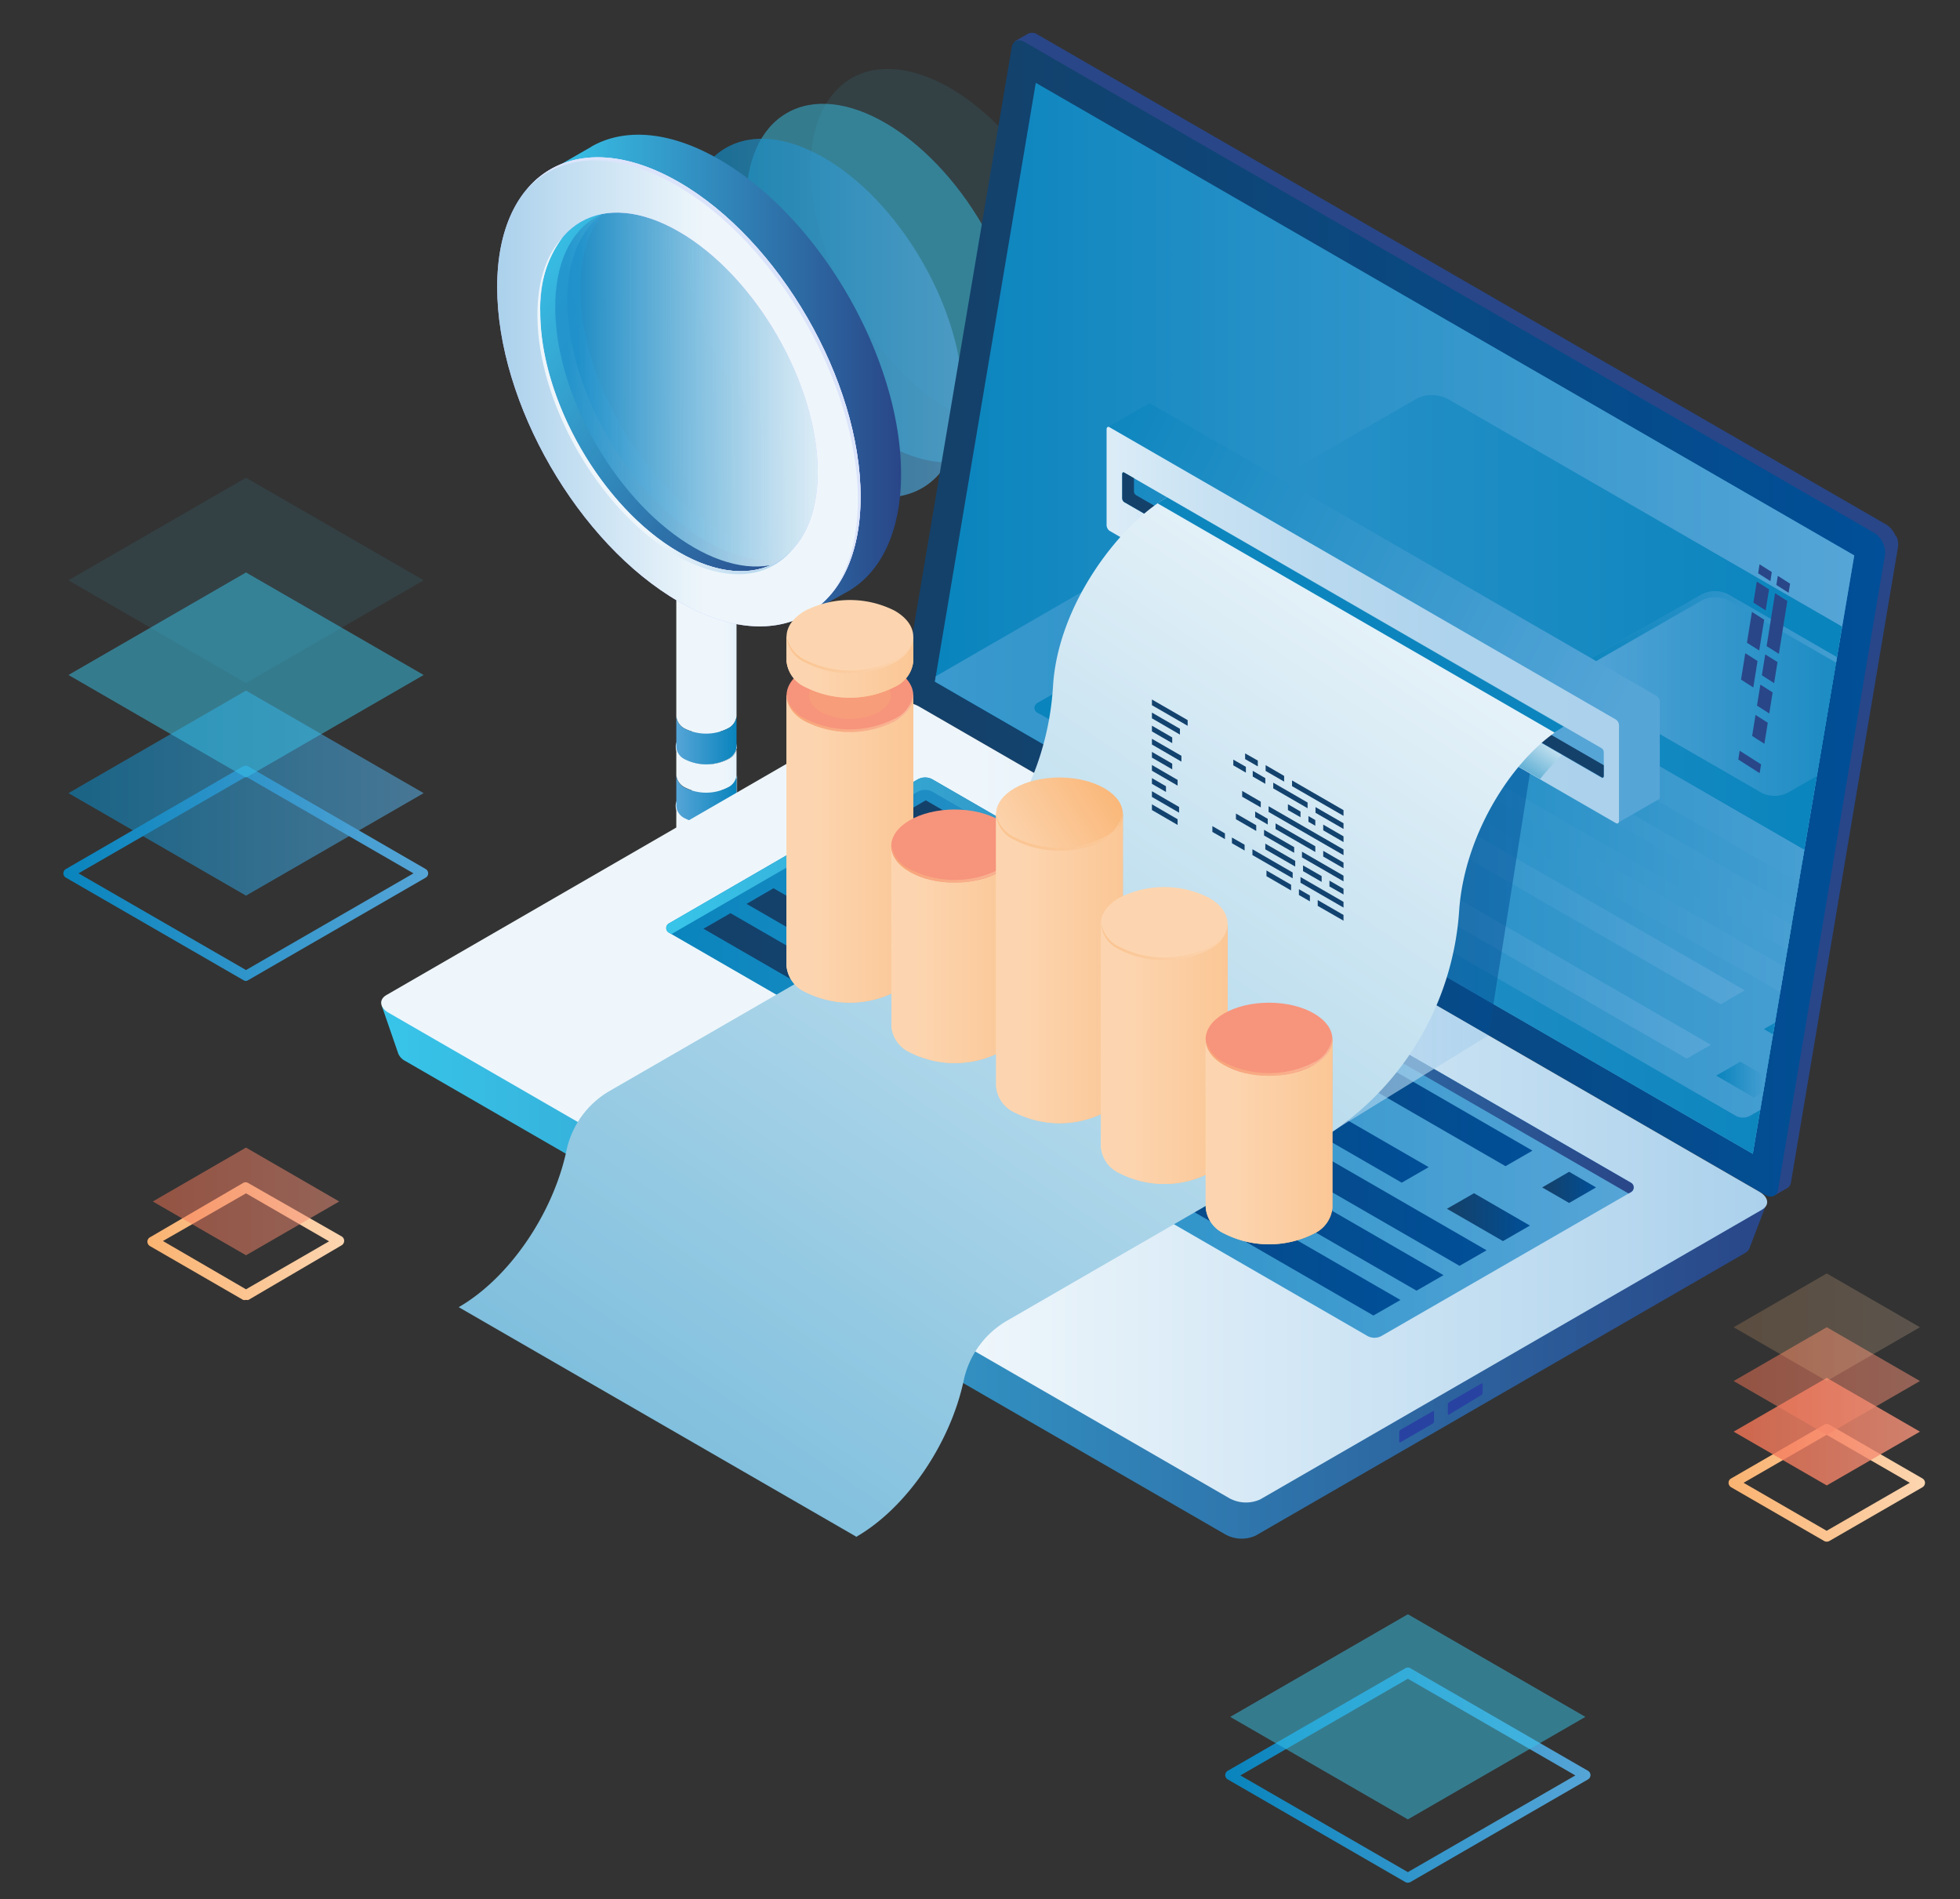 <svg xmlns="http://www.w3.org/2000/svg" xmlns:xlink="http://www.w3.org/1999/xlink" viewBox="0 0 185.48 179.7"><rect x="0" y="0" width="185.48" height="179.7" fill="#333333" stroke="none"/><defs><style>.cls-1{fill:url(#linear-gradient);}.cls-2{isolation:isolate;}.cls-3{fill:url(#linear-gradient-2);}.cls-4{fill:url(#linear-gradient-3);}.cls-5{fill:url(#linear-gradient-4);}.cls-6{fill:url(#linear-gradient-5);}.cls-7{opacity:0.6;fill:url(#linear-gradient-6);}.cls-8,.cls-9{fill:#38c5ea;}.cls-11,.cls-113,.cls-117,.cls-121,.cls-125,.cls-129,.cls-13,.cls-133,.cls-64,.cls-8{opacity:0.5;}.cls-9{opacity:0.1;}.cls-10{opacity:0.8;fill:url(#linear-gradient-7);}.cls-11{fill:url(#linear-gradient-8);}.cls-12{opacity:0.2;fill:url(#linear-gradient-9);}.cls-13{fill:url(#linear-gradient-10);}.cls-14{opacity:0.7;fill:url(#linear-gradient-11);}.cls-15{fill:url(#linear-gradient-12);}.cls-16{fill:url(#linear-gradient-13);}.cls-17{fill:url(#linear-gradient-14);}.cls-18{fill:url(#linear-gradient-15);}.cls-19{fill:url(#linear-gradient-16);}.cls-20{fill:url(#linear-gradient-17);}.cls-21{fill:url(#linear-gradient-18);}.cls-22{fill:url(#linear-gradient-19);}.cls-23{fill:url(#linear-gradient-20);}.cls-24{fill:url(#linear-gradient-21);}.cls-25{fill:url(#linear-gradient-22);}.cls-26{fill:url(#linear-gradient-23);}.cls-27{fill:url(#linear-gradient-24);}.cls-28{fill:url(#linear-gradient-25);}.cls-29{fill:#bcbeff;}.cls-30{fill:url(#linear-gradient-26);}.cls-31{fill:#dce4fb;}.cls-32{fill:url(#linear-gradient-27);}.cls-33{fill:#294688;}.cls-34{fill:url(#linear-gradient-28);}.cls-35{fill:url(#linear-gradient-29);}.cls-36{fill:url(#linear-gradient-30);}.cls-37{fill:url(#linear-gradient-31);}.cls-38{fill:#2842a2;}.cls-39{fill:url(#linear-gradient-32);}.cls-40{fill:url(#linear-gradient-33);}.cls-41{fill:url(#linear-gradient-34);}.cls-42{fill:url(#linear-gradient-35);}.cls-43{fill:url(#linear-gradient-36);}.cls-44{fill:url(#linear-gradient-37);}.cls-45{fill:url(#linear-gradient-38);}.cls-46{fill:url(#linear-gradient-39);}.cls-47{fill:url(#linear-gradient-40);}.cls-48{fill:url(#_ÂÁ_Ï_ÌÌ_È_ËÂÌÚ_3);}.cls-49{fill:#9198db;}.cls-50{clip-path:url(#clip-path);}.cls-51{fill:url(#linear-gradient-42);}.cls-52{fill:url(#linear-gradient-43);}.cls-53{fill:url(#linear-gradient-44);}.cls-54{fill:url(#linear-gradient-45);}.cls-55{fill:url(#linear-gradient-46);}.cls-56{fill:url(#linear-gradient-47);}.cls-57{fill:url(#linear-gradient-48);}.cls-58{fill:url(#linear-gradient-49);}.cls-59{fill:url(#linear-gradient-50);}.cls-60{fill:url(#linear-gradient-51);}.cls-61{fill:url(#linear-gradient-52);}.cls-62{fill:url(#linear-gradient-53);}.cls-63{mix-blend-mode:multiply;fill:url(#linear-gradient-54);}.cls-64{fill:url(#linear-gradient-55);}.cls-65{fill:url(#linear-gradient-56);}.cls-66{fill:url(#linear-gradient-57);}.cls-67{fill:url(#linear-gradient-58);}.cls-68{fill:url(#linear-gradient-59);}.cls-69{fill:url(#linear-gradient-60);}.cls-70{fill:url(#linear-gradient-61);}.cls-71{fill:url(#linear-gradient-62);}.cls-72{fill:url(#linear-gradient-63);}.cls-73{fill:url(#linear-gradient-64);}.cls-74{fill:url(#linear-gradient-65);}.cls-75{fill:url(#linear-gradient-66);}.cls-76{fill:url(#linear-gradient-67);}.cls-77{fill:url(#linear-gradient-68);}.cls-78{fill:url(#linear-gradient-69);}.cls-79{fill:url(#linear-gradient-70);}.cls-80{fill:url(#linear-gradient-71);}.cls-81{fill:url(#linear-gradient-72);}.cls-82{fill:url(#linear-gradient-73);}.cls-83{fill:url(#linear-gradient-74);}.cls-84{fill:url(#linear-gradient-75);}.cls-85{fill:url(#linear-gradient-76);}.cls-86{fill:url(#linear-gradient-77);}.cls-87{fill:url(#linear-gradient-78);}.cls-88{fill:url(#linear-gradient-79);}.cls-89{fill:url(#linear-gradient-80);}.cls-90{fill:url(#linear-gradient-81);}.cls-91{fill:url(#linear-gradient-82);}.cls-92{fill:url(#linear-gradient-83);}.cls-93{fill:url(#linear-gradient-84);}.cls-94{fill:url(#linear-gradient-85);}.cls-95{fill:url(#linear-gradient-86);}.cls-96{fill:url(#linear-gradient-87);}.cls-97{fill:url(#linear-gradient-88);}.cls-98{fill:url(#linear-gradient-89);}.cls-99{fill:url(#linear-gradient-90);}.cls-100{fill:url(#linear-gradient-91);}.cls-101{fill:url(#linear-gradient-92);}.cls-102{fill:url(#linear-gradient-93);}.cls-103{fill:url(#linear-gradient-94);}.cls-104{fill:url(#linear-gradient-95);}.cls-105{fill:url(#linear-gradient-96);}.cls-106{fill:url(#linear-gradient-97);}.cls-107{fill:url(#linear-gradient-98);}.cls-108{fill:url(#linear-gradient-99);}.cls-109{fill:url(#linear-gradient-100);}.cls-110{fill:url(#linear-gradient-101);}.cls-111{fill:url(#linear-gradient-102);}.cls-112{opacity:0.3;fill:url(#linear-gradient-103);}.cls-113{fill:url(#linear-gradient-104);}.cls-114{fill:url(#linear-gradient-105);}.cls-115{fill:url(#linear-gradient-106);}.cls-116{fill:url(#linear-gradient-107);}.cls-117{fill:url(#linear-gradient-108);}.cls-118{fill:url(#linear-gradient-109);}.cls-119{fill:url(#linear-gradient-110);}.cls-120{fill:url(#linear-gradient-111);}.cls-121{fill:url(#linear-gradient-112);}.cls-122{fill:url(#linear-gradient-113);}.cls-123{fill:url(#linear-gradient-114);}.cls-124{fill:url(#linear-gradient-115);}.cls-125{fill:url(#linear-gradient-116);}.cls-126{fill:url(#linear-gradient-117);}.cls-127{fill:url(#linear-gradient-118);}.cls-128{fill:url(#linear-gradient-119);}.cls-129{fill:url(#linear-gradient-120);}.cls-130{fill:url(#linear-gradient-121);}.cls-131{fill:url(#linear-gradient-122);}.cls-132{fill:url(#linear-gradient-123);}.cls-133{fill:url(#linear-gradient-124);}</style><linearGradient id="linear-gradient" x1="88.47" y1="58.51" x2="175.47" y2="58.51" gradientUnits="userSpaceOnUse"><stop offset="0" stop-color="#0984bd"/><stop offset="1" stop-color="#56a5d7"/></linearGradient><linearGradient id="linear-gradient-2" x1="6" y1="82.64" x2="40.56" y2="82.64" xlink:href="#linear-gradient"/><linearGradient id="linear-gradient-3" x1="115.95" y1="167.97" x2="150.51" y2="167.97" xlink:href="#linear-gradient"/><linearGradient id="linear-gradient-4" x1="13.99" y1="117.44" x2="32.57" y2="117.44" gradientUnits="userSpaceOnUse"><stop offset="0" stop-color="#fab371"/><stop offset="1" stop-color="#fcd5b0"/></linearGradient><linearGradient id="linear-gradient-5" x1="163.58" y1="140.31" x2="182.17" y2="140.31" xlink:href="#linear-gradient-4"/><linearGradient id="linear-gradient-6" x1="6.48" y1="75.05" x2="40.09" y2="75.05" xlink:href="#linear-gradient"/><linearGradient id="linear-gradient-7" x1="164.06" y1="135.47" x2="181.69" y2="135.47" gradientUnits="userSpaceOnUse"><stop offset="0" stop-color="#f57454"/><stop offset="1" stop-color="#f7947c"/></linearGradient><linearGradient id="linear-gradient-8" x1="164.06" y1="130.68" x2="181.69" y2="130.68" xlink:href="#linear-gradient-7"/><linearGradient id="linear-gradient-9" x1="164.06" y1="125.59" x2="181.69" y2="125.59" xlink:href="#linear-gradient-4"/><linearGradient id="linear-gradient-10" x1="14.46" y1="113.68" x2="32.1" y2="113.68" xlink:href="#linear-gradient-7"/><linearGradient id="linear-gradient-11" x1="64.83" y1="30.09" x2="91.11" y2="30.09" gradientTransform="translate(25.49 -34.95) rotate(30)" xlink:href="#linear-gradient"/><linearGradient id="linear-gradient-12" x1="-7623.54" y1="2310.62" x2="-7618.85" y2="2310.62" gradientTransform="matrix(-0.87, 0.5, 1, 0.58, -8843.75, 2547.11)" gradientUnits="userSpaceOnUse"><stop offset="0" stop-color="#abd1ec"/><stop offset="0.57" stop-color="#eef6fb"/></linearGradient><linearGradient id="linear-gradient-13" x1="63.95" y1="71.46" x2="69.7" y2="71.46" gradientTransform="matrix(1, 0, 0, 1, 0, 0)" xlink:href="#linear-gradient-12"/><linearGradient id="linear-gradient-14" x1="-7617.96" y1="2315.46" x2="-7613.26" y2="2315.46" xlink:href="#linear-gradient-12"/><linearGradient id="linear-gradient-15" x1="-7612.28" y1="2320.38" x2="-7607.58" y2="2320.38" xlink:href="#linear-gradient-12"/><linearGradient id="linear-gradient-16" x1="-320.7" y1="75.04" x2="-304.98" y2="75.04" gradientTransform="matrix(-1, 0, 0, 1, -243.29, 0)" xlink:href="#linear-gradient-12"/><linearGradient id="linear-gradient-17" x1="63.95" y1="77.04" x2="69.7" y2="77.04" gradientTransform="matrix(1, 0, 0, 1, 0, 0)" xlink:href="#linear-gradient-12"/><linearGradient id="linear-gradient-18" x1="63.95" y1="82.73" x2="69.7" y2="82.73" gradientTransform="matrix(1, 0, 0, 1, 0, 0)" xlink:href="#linear-gradient-12"/><linearGradient id="linear-gradient-19" x1="-312.99" y1="70.04" x2="-307.24" y2="70.04" gradientTransform="matrix(-1, 0, 0, 1, -243.29, 0)" xlink:href="#linear-gradient"/><linearGradient id="linear-gradient-20" x1="-312.99" y1="75.63" x2="-307.24" y2="75.63" gradientTransform="matrix(-1, 0, 0, 1, -243.29, 0)" xlink:href="#linear-gradient"/><linearGradient id="linear-gradient-21" x1="-312.99" y1="81.31" x2="-307.24" y2="81.31" gradientTransform="matrix(-1, 0, 0, 1, -243.29, 0)" xlink:href="#linear-gradient"/><linearGradient id="linear-gradient-22" x1="51.96" y1="35.44" x2="85.22" y2="35.44" gradientUnits="userSpaceOnUse"><stop offset="0" stop-color="#38c5ea"/><stop offset="1" stop-color="#294688"/></linearGradient><linearGradient id="linear-gradient-23" x1="-290.02" y1="26.39" x2="-323.46" y2="50.87" gradientTransform="matrix(-1, 0, 0, 1, -243.29, 0)" xlink:href="#linear-gradient-22"/><linearGradient id="linear-gradient-24" x1="-322.11" y1="36.64" x2="-295.83" y2="36.64" gradientTransform="matrix(-0.87, -0.5, -0.5, 0.87, -183.57, -149.58)" gradientUnits="userSpaceOnUse"><stop offset="0" stop-color="#eef5fa"/><stop offset="0.11" stop-color="#e1eff7" stop-opacity="0.99"/><stop offset="0.3" stop-color="#beddef" stop-opacity="0.95"/><stop offset="0.57" stop-color="#85c2e2" stop-opacity="0.9"/><stop offset="0.9" stop-color="#379cd0" stop-opacity="0.82"/><stop offset="1" stop-color="#1f90ca" stop-opacity="0.8"/></linearGradient><linearGradient id="linear-gradient-25" x1="-323.25" y1="36.02" x2="-296.97" y2="36.02" gradientTransform="matrix(-0.87, -0.5, -0.5, 0.87, -183.72, -150.24)" xlink:href="#linear-gradient-24"/><linearGradient id="linear-gradient-26" x1="47.05" y1="37.08" x2="81.44" y2="37.08" gradientTransform="matrix(1, 0, 0, 1, 0, 0)" xlink:href="#linear-gradient-12"/><linearGradient id="linear-gradient-27" x1="50.84" y1="38.4" x2="74.99" y2="38.4" gradientUnits="userSpaceOnUse"><stop offset="0.43" stop-color="#eef6fb"/><stop offset="1" stop-color="#abd1ec"/></linearGradient><linearGradient id="linear-gradient-28" x1="85.56" y1="58.53" x2="178.38" y2="58.53" gradientUnits="userSpaceOnUse"><stop offset="0.05" stop-color="#14416a"/><stop offset="1" stop-color="#004f98"/></linearGradient><linearGradient id="linear-gradient-29" x1="88.47" y1="58.51" x2="175.47" y2="58.51" gradientUnits="userSpaceOnUse"><stop offset="0" stop-color="#0984bd" stop-opacity="0"/><stop offset="1" stop-color="#3699d0"/></linearGradient><linearGradient id="linear-gradient-30" x1="36.11" y1="108.69" x2="167.2" y2="108.69" xlink:href="#linear-gradient-22"/><linearGradient id="linear-gradient-31" x1="36.07" y1="104.31" x2="167.23" y2="104.31" xlink:href="#linear-gradient-27"/><linearGradient id="linear-gradient-32" x1="63.05" y1="100.08" x2="154.6" y2="100.08" xlink:href="#linear-gradient"/><linearGradient id="linear-gradient-33" x1="63.05" y1="93.25" x2="154.6" y2="93.25" xlink:href="#linear-gradient-22"/><linearGradient id="linear-gradient-34" x1="85.06" y1="93.04" x2="145.02" y2="93.04" xlink:href="#linear-gradient-28"/><linearGradient id="linear-gradient-35" x1="78.8" y1="95.63" x2="135.2" y2="95.63" xlink:href="#linear-gradient-28"/><linearGradient id="linear-gradient-36" x1="74.72" y1="100.74" x2="140.68" y2="100.74" xlink:href="#linear-gradient-28"/><linearGradient id="linear-gradient-37" x1="70.65" y1="103.09" x2="136.6" y2="103.09" xlink:href="#linear-gradient-28"/><linearGradient id="linear-gradient-38" x1="66.57" y1="105.45" x2="132.53" y2="105.45" xlink:href="#linear-gradient-28"/><linearGradient id="linear-gradient-39" x1="145.94" y1="112.36" x2="151.04" y2="112.36" xlink:href="#linear-gradient-28"/><linearGradient id="linear-gradient-40" x1="136.93" y1="115.18" x2="144.78" y2="115.18" xlink:href="#linear-gradient-28"/><linearGradient id="_ÂÁ_Ï_ÌÌ_È_ËÂÌÚ_3" x1="-2182.96" y1="111.76" x2="-2149.39" y2="111.76" gradientTransform="matrix(-1, 0, 0, 1, -2082.02, 0)" gradientUnits="userSpaceOnUse"><stop offset="0" stop-color="#c0bff6"/><stop offset="0.29" stop-color="#c5c4f7"/><stop offset="0.64" stop-color="#d3d2f9"/><stop offset="1" stop-color="#e9e9fd"/></linearGradient><clipPath id="clip-path"><polygon id="SVGID" class="cls-1" points="98.02 7.84 175.47 52.56 165.87 109.18 88.47 64.5 98.02 7.84"/></clipPath><linearGradient id="linear-gradient-42" x1="-2255.29" y1="75.24" x2="-2124.13" y2="75.24" gradientTransform="matrix(-1, 0, 0, 1, -2082.02, 0)" xlink:href="#linear-gradient"/><linearGradient id="linear-gradient-43" x1="-2263.92" y1="65.61" x2="-2230.35" y2="65.61" gradientTransform="matrix(-1, 0, 0, 1, -2082.02, 0)" xlink:href="#linear-gradient"/><linearGradient id="linear-gradient-44" x1="148.33" y1="61.73" x2="181.89" y2="61.73" xlink:href="#linear-gradient"/><linearGradient id="linear-gradient-45" x1="97.91" y1="79.24" x2="189.47" y2="79.24" xlink:href="#linear-gradient"/><linearGradient id="linear-gradient-46" x1="97.91" y1="72.42" x2="189.47" y2="72.42" xlink:href="#linear-gradient"/><linearGradient id="linear-gradient-47" x1="102.04" y1="82.89" x2="161.9" y2="82.89" xlink:href="#linear-gradient"/><linearGradient id="linear-gradient-48" x1="108.11" y1="78.57" x2="165.11" y2="78.57" xlink:href="#linear-gradient"/><linearGradient id="linear-gradient-49" x1="166.92" y1="98.2" x2="174.31" y2="98.2" xlink:href="#linear-gradient"/><linearGradient id="linear-gradient-50" x1="162.41" y1="102.15" x2="168.24" y2="102.15" xlink:href="#linear-gradient"/><linearGradient id="linear-gradient-51" x1="111.91" y1="79.03" x2="178.11" y2="79.03" xlink:href="#linear-gradient"/><linearGradient id="linear-gradient-52" x1="115.71" y1="76.83" x2="181.91" y2="76.83" xlink:href="#linear-gradient"/><linearGradient id="linear-gradient-53" x1="119.51" y1="74.64" x2="185.71" y2="74.64" xlink:href="#linear-gradient"/><linearGradient id="linear-gradient-54" x1="84.16" y1="92.13" x2="140.86" y2="92.13" gradientUnits="userSpaceOnUse"><stop offset="0" stop-color="#eef6fb" stop-opacity="0"/><stop offset="0.23" stop-color="#daebf6" stop-opacity="0.21"/><stop offset="0.48" stop-color="#c6e0f2" stop-opacity="0.42"/><stop offset="0.7" stop-color="#b7d8ef" stop-opacity="0.57"/><stop offset="0.88" stop-color="#aed3ed" stop-opacity="0.67"/><stop offset="1" stop-color="#abd1ec" stop-opacity="0.7"/></linearGradient><linearGradient id="linear-gradient-55" x1="108.63" y1="75.21" x2="144.78" y2="75.21" xlink:href="#linear-gradient-28"/><linearGradient id="linear-gradient-56" x1="99.1" y1="41.81" x2="152.8" y2="69.18" xlink:href="#linear-gradient"/><linearGradient id="linear-gradient-57" x1="152.06" y1="59.16" x2="97.52" y2="59.16" gradientUnits="userSpaceOnUse"><stop offset="0" stop-color="#abd1ec"/><stop offset="0.27" stop-color="#aed3ed"/><stop offset="0.5" stop-color="#b9d9ef"/><stop offset="0.72" stop-color="#cbe3f3"/><stop offset="0.93" stop-color="#e4f1f9"/><stop offset="1" stop-color="#eef6fb"/></linearGradient><linearGradient id="linear-gradient-58" x1="130.72" y1="57.95" x2="126.34" y2="64.4" gradientUnits="userSpaceOnUse"><stop offset="0" stop-color="#eef6fb"/><stop offset="1" stop-color="#0984bd"/></linearGradient><linearGradient id="linear-gradient-59" x1="94.75" y1="49.68" x2="149.8" y2="64.92" xlink:href="#linear-gradient"/><linearGradient id="linear-gradient-60" x1="135" y1="50.3" x2="4.37" y2="242.52" xlink:href="#linear-gradient-28"/><linearGradient id="linear-gradient-61" x1="131.47" y1="47.9" x2="0.83" y2="240.12" xlink:href="#linear-gradient-58"/><linearGradient id="linear-gradient-62" x1="139.68" y1="53.48" x2="9.05" y2="245.71" xlink:href="#linear-gradient-28"/><linearGradient id="linear-gradient-63" x1="135.82" y1="50.86" x2="5.18" y2="243.08" xlink:href="#linear-gradient-28"/><linearGradient id="linear-gradient-64" x1="133.71" y1="49.42" x2="3.07" y2="241.64" xlink:href="#linear-gradient-28"/><linearGradient id="linear-gradient-65" x1="141.31" y1="54.59" x2="10.68" y2="246.81" xlink:href="#linear-gradient-28"/><linearGradient id="linear-gradient-66" x1="137.79" y1="52.2" x2="7.16" y2="244.42" xlink:href="#linear-gradient-28"/><linearGradient id="linear-gradient-67" x1="134.97" y1="50.28" x2="4.33" y2="242.5" xlink:href="#linear-gradient-28"/><linearGradient id="linear-gradient-68" x1="133.21" y1="49.09" x2="2.58" y2="241.31" xlink:href="#linear-gradient-28"/><linearGradient id="linear-gradient-69" x1="142.24" y1="55.22" x2="11.61" y2="247.44" xlink:href="#linear-gradient-28"/><linearGradient id="linear-gradient-70" x1="140.3" y1="53.91" x2="9.67" y2="246.13" xlink:href="#linear-gradient-28"/><linearGradient id="linear-gradient-71" x1="138.72" y1="52.83" x2="8.08" y2="245.05" xlink:href="#linear-gradient-28"/><linearGradient id="linear-gradient-72" x1="140.36" y1="53.94" x2="9.72" y2="246.16" xlink:href="#linear-gradient-28"/><linearGradient id="linear-gradient-73" x1="135.44" y1="50.6" x2="4.8" y2="242.82" xlink:href="#linear-gradient-28"/><linearGradient id="linear-gradient-74" x1="143.39" y1="56.01" x2="12.76" y2="248.23" xlink:href="#linear-gradient-28"/><linearGradient id="linear-gradient-75" x1="139.98" y1="53.69" x2="9.34" y2="245.91" xlink:href="#linear-gradient-28"/><linearGradient id="linear-gradient-76" x1="136.91" y1="51.6" x2="6.27" y2="243.82" xlink:href="#linear-gradient-28"/><linearGradient id="linear-gradient-77" x1="143.01" y1="55.75" x2="12.38" y2="247.97" xlink:href="#linear-gradient-28"/><linearGradient id="linear-gradient-78" x1="139.08" y1="53.07" x2="8.44" y2="245.3" xlink:href="#linear-gradient-28"/><linearGradient id="linear-gradient-79" x1="136.1" y1="51.05" x2="5.47" y2="243.27" xlink:href="#linear-gradient-28"/><linearGradient id="linear-gradient-80" x1="144.83" y1="56.98" x2="14.19" y2="249.2" xlink:href="#linear-gradient-28"/><linearGradient id="linear-gradient-81" x1="142.65" y1="55.5" x2="12.02" y2="247.72" xlink:href="#linear-gradient-28"/><linearGradient id="linear-gradient-82" x1="139.76" y1="53.54" x2="9.13" y2="245.76" xlink:href="#linear-gradient-28"/><linearGradient id="linear-gradient-83" x1="144.1" y1="56.49" x2="13.47" y2="248.71" xlink:href="#linear-gradient-28"/><linearGradient id="linear-gradient-84" x1="139.64" y1="53.46" x2="9.01" y2="245.68" xlink:href="#linear-gradient-28"/><linearGradient id="linear-gradient-85" x1="136.55" y1="51.36" x2="5.92" y2="243.58" xlink:href="#linear-gradient-28"/><linearGradient id="linear-gradient-86" x1="134.78" y1="50.15" x2="4.15" y2="242.38" xlink:href="#linear-gradient-28"/><linearGradient id="linear-gradient-87" x1="145.45" y1="57.41" x2="14.82" y2="249.63" xlink:href="#linear-gradient-28"/><linearGradient id="linear-gradient-88" x1="126.34" y1="44.42" x2="-4.29" y2="236.64" xlink:href="#linear-gradient-28"/><linearGradient id="linear-gradient-89" x1="126.57" y1="44.58" x2="-4.06" y2="236.8" xlink:href="#linear-gradient-28"/><linearGradient id="linear-gradient-90" x1="126.8" y1="44.73" x2="-3.83" y2="236.95" xlink:href="#linear-gradient-28"/><linearGradient id="linear-gradient-91" x1="127.79" y1="45.4" x2="-2.84" y2="237.63" xlink:href="#linear-gradient-28"/><linearGradient id="linear-gradient-92" x1="127.95" y1="45.51" x2="-2.68" y2="237.73" xlink:href="#linear-gradient-28"/><linearGradient id="linear-gradient-93" x1="128.78" y1="46.07" x2="-1.86" y2="238.29" xlink:href="#linear-gradient-28"/><linearGradient id="linear-gradient-94" x1="128.82" y1="46.11" x2="-1.81" y2="238.33" xlink:href="#linear-gradient-28"/><linearGradient id="linear-gradient-95" x1="129.99" y1="46.9" x2="-0.64" y2="239.12" xlink:href="#linear-gradient-28"/><linearGradient id="linear-gradient-96" x1="130.51" y1="47.25" x2="-0.13" y2="239.47" xlink:href="#linear-gradient-28"/><linearGradient id="linear-gradient-97" x1="143.09" y1="55.8" x2="12.46" y2="248.02" xlink:href="#linear-gradient-28"/><linearGradient id="linear-gradient-98" x1="140.78" y1="54.23" x2="10.14" y2="246.45" xlink:href="#linear-gradient-28"/><linearGradient id="linear-gradient-99" x1="134.42" y1="49.91" x2="3.78" y2="242.13" xlink:href="#linear-gradient"/><linearGradient id="linear-gradient-100" x1="1612.43" y1="80.34" x2="1624.35" y2="80.34" gradientTransform="matrix(-1, 0, 0, 1, 1698.86, 0)" xlink:href="#linear-gradient-4"/><linearGradient id="linear-gradient-101" x1="1599.07" y1="80.34" x2="1622.11" y2="80.34" gradientTransform="matrix(-1, 0, 0, 1, 1698.86, 0)" xlink:href="#linear-gradient-4"/><linearGradient id="linear-gradient-102" x1="-7357.15" y1="-724.19" x2="-7347.36" y2="-724.19" gradientTransform="matrix(-0.87, 0.5, 0.87, 0.5, -5659.47, 4104.02)" xlink:href="#linear-gradient-7"/><linearGradient id="linear-gradient-103" x1="7033.97" y1="1814.56" x2="7036.62" y2="1815.02" gradientTransform="matrix(-0.87, 0.5, 0.87, 0.5, -5659.47, 4104.02)" gradientUnits="userSpaceOnUse"><stop offset="0" stop-color="#fab371"/><stop offset="0.49" stop-color="#fab473"/><stop offset="0.67" stop-color="#fab87a"/><stop offset="0.8" stop-color="#fbbe85"/><stop offset="0.9" stop-color="#fbc796"/><stop offset="0.99" stop-color="#fcd3ac"/><stop offset="1" stop-color="#fcd5b0"/></linearGradient><linearGradient id="linear-gradient-104" x1="74.44" y1="67.47" x2="86.42" y2="67.47" xlink:href="#linear-gradient-4"/><linearGradient id="linear-gradient-105" x1="1612.43" y1="63.14" x2="1624.35" y2="63.14" gradientTransform="matrix(-1, 0, 0, 1, 1698.86, 0)" xlink:href="#linear-gradient-4"/><linearGradient id="linear-gradient-106" x1="1599.07" y1="63.14" x2="1622.11" y2="63.14" gradientTransform="matrix(-1, 0, 0, 1, 1698.86, 0)" xlink:href="#linear-gradient-4"/><linearGradient id="linear-gradient-107" x1="-7358.48" y1="-729.75" x2="-7348.69" y2="-729.75" gradientTransform="matrix(-0.87, 0.5, 0.87, 0.5, -5659.47, 4104.02)" xlink:href="#linear-gradient-4"/><linearGradient id="linear-gradient-108" x1="74.44" y1="61.9" x2="86.42" y2="61.9" xlink:href="#linear-gradient-4"/><linearGradient id="linear-gradient-109" x1="1602.52" y1="90.32" x2="1614.44" y2="90.32" gradientTransform="matrix(-1, 0, 0, 1, 1698.86, 0)" xlink:href="#linear-gradient-4"/><linearGradient id="linear-gradient-110" x1="1589.15" y1="90.32" x2="1612.2" y2="90.32" gradientTransform="matrix(-1, 0, 0, 1, 1698.86, 0)" xlink:href="#linear-gradient-4"/><linearGradient id="linear-gradient-111" x1="-7348.62" y1="-704.21" x2="-7338.83" y2="-704.21" gradientTransform="matrix(-0.87, 0.5, 0.87, 0.5, -5659.47, 4104.02)" xlink:href="#linear-gradient-7"/><linearGradient id="linear-gradient-112" x1="84.35" y1="81.72" x2="96.33" y2="81.72" xlink:href="#linear-gradient-4"/><linearGradient id="linear-gradient-113" x1="1592.6" y1="91.67" x2="1604.53" y2="91.67" gradientTransform="matrix(-1, 0, 0, 1, 1698.86, 0)" xlink:href="#linear-gradient-4"/><linearGradient id="linear-gradient-114" x1="1579.24" y1="91.67" x2="1602.28" y2="91.67" gradientTransform="matrix(-1, 0, 0, 1, 1698.86, 0)" xlink:href="#linear-gradient-4"/><linearGradient id="linear-gradient-115" x1="106.44" y1="73.12" x2="95.01" y2="80.35" xlink:href="#linear-gradient-4"/><linearGradient id="linear-gradient-116" x1="94.27" y1="78.7" x2="106.25" y2="78.7" xlink:href="#linear-gradient-4"/><linearGradient id="linear-gradient-117" x1="1582.69" y1="99.72" x2="1594.61" y2="99.72" gradientTransform="matrix(-1, 0, 0, 1, 1698.86, 0)" xlink:href="#linear-gradient-4"/><linearGradient id="linear-gradient-118" x1="1569.32" y1="99.72" x2="1592.37" y2="99.72" gradientTransform="matrix(-1, 0, 0, 1, 1698.86, 0)" xlink:href="#linear-gradient-4"/><linearGradient id="linear-gradient-119" x1="-7352.72" y1="-685.41" x2="-7342.93" y2="-685.41" gradientTransform="matrix(-0.87, 0.5, 0.87, 0.5, -5659.47, 4104.02)" xlink:href="#linear-gradient-4"/><linearGradient id="linear-gradient-120" x1="104.18" y1="89.07" x2="116.16" y2="89.07" xlink:href="#linear-gradient-4"/><linearGradient id="linear-gradient-121" x1="1572.77" y1="108.04" x2="1584.7" y2="108.04" gradientTransform="matrix(-1, 0, 0, 1, 1698.86, 0)" xlink:href="#linear-gradient-4"/><linearGradient id="linear-gradient-122" x1="1559.41" y1="108.04" x2="1582.45" y2="108.04" gradientTransform="matrix(-1, 0, 0, 1, 1698.86, 0)" xlink:href="#linear-gradient-4"/><linearGradient id="linear-gradient-123" x1="-7347.51" y1="-668.75" x2="-7337.72" y2="-668.75" gradientTransform="matrix(-0.87, 0.5, 0.87, 0.5, -5659.47, 4104.02)" xlink:href="#linear-gradient-7"/><linearGradient id="linear-gradient-124" x1="114.1" y1="100" x2="126.08" y2="100" xlink:href="#linear-gradient-4"/></defs><g class="cls-2"><g id="Application_search" data-name="Application &amp; search"><path class="cls-3" d="M23.28,92.82a.44.44,0,0,1-.24-.07l-16.8-9.7a.47.47,0,0,1,0-.82L23,72.52a.51.51,0,0,1,.48,0l16.8,9.71a.47.47,0,0,1,0,.82l-16.8,9.7A.42.42,0,0,1,23.28,92.82ZM7.43,82.64l15.85,9.15,15.85-9.15L23.28,73.49Z"/><path class="cls-4" d="M133.23,178.15a.53.53,0,0,1-.24-.06l-16.8-9.71a.47.47,0,0,1,0-.82l16.8-9.7a.46.46,0,0,1,.48,0l16.8,9.7a.47.47,0,0,1,0,.82l-16.8,9.71A.53.53,0,0,1,133.23,178.15ZM117.38,168l15.85,9.15L149.08,168l-15.85-9.15Z"/><path class="cls-5" d="M23.28,123A.53.53,0,0,1,23,123l-8.81-5.09a.49.49,0,0,1-.24-.42.47.47,0,0,1,.24-.41L23,111.94a.46.46,0,0,1,.48,0L32.34,117a.49.49,0,0,1,.23.41.5.5,0,0,1-.23.42L23.52,123A.5.5,0,0,1,23.28,123Zm-7.86-5.57L23.28,122l7.86-4.54-7.86-4.54Z"/><path class="cls-6" d="M172.87,145.88a.53.53,0,0,1-.24-.06l-8.81-5.09a.49.49,0,0,1-.24-.42.46.46,0,0,1,.24-.41l8.81-5.09a.46.46,0,0,1,.48,0l8.82,5.09a.5.5,0,0,1,.24.41.51.51,0,0,1-.24.42l-8.82,5.09A.5.5,0,0,1,172.87,145.88ZM165,140.31l7.86,4.54,7.87-4.54-7.87-4.54Z"/><polygon class="cls-7" points="23.28 84.75 6.48 75.05 23.28 65.35 40.09 75.05 23.28 84.75"/><polygon class="cls-8" points="23.28 73.58 6.48 63.87 23.28 54.17 40.09 63.87 23.28 73.58"/><polygon class="cls-9" points="23.28 64.62 6.48 54.91 23.28 45.21 40.09 54.91 23.28 64.62"/><polygon class="cls-8" points="133.23 172.16 116.42 162.46 133.23 152.75 150.03 162.46 133.23 172.16"/><polygon class="cls-10" points="172.87 140.56 164.06 135.47 172.87 130.38 181.69 135.47 172.87 140.56"/><polygon class="cls-11" points="172.87 135.77 164.06 130.68 172.87 125.59 181.69 130.68 172.87 135.77"/><polygon class="cls-12" points="172.87 130.68 164.06 125.59 172.87 120.5 181.69 125.59 172.87 130.68"/><polygon class="cls-13" points="23.28 118.78 14.46 113.69 23.28 108.59 32.1 113.69 23.28 118.78"/><ellipse class="cls-9" cx="89.54" cy="23.46" rx="10.73" ry="18.58" transform="matrix(0.87, -0.5, 0.5, 0.87, 0.26, 47.92)"/><ellipse class="cls-8" cx="83.75" cy="26.78" rx="10.73" ry="18.58" transform="translate(-2.17 45.47) rotate(-30)"/><ellipse class="cls-14" cx="77.97" cy="30.09" rx="10.73" ry="18.58" transform="translate(-4.6 43.02) rotate(-30)"/><path class="cls-15" d="M64.79,71.84a1.24,1.24,0,0,1,0-2.35,4.49,4.49,0,0,1,4.07,0,1.24,1.24,0,0,1,0,2.35A4.49,4.49,0,0,1,64.79,71.84Z"/><path class="cls-16" d="M64.79,71.7a4.49,4.49,0,0,0,4.07,0,1.46,1.46,0,0,0,.83-1.1,1.37,1.37,0,0,1-.83,1.24,4.49,4.49,0,0,1-4.07,0A1.4,1.4,0,0,1,64,70.6,1.48,1.48,0,0,0,64.79,71.7Z"/><path class="cls-17" d="M64.79,77.42a1.23,1.23,0,0,1,0-2.34,4.49,4.49,0,0,1,4.07,0,1.23,1.23,0,0,1,0,2.34A4.49,4.49,0,0,1,64.79,77.42Z"/><path class="cls-18" d="M64.79,83.1a1.23,1.23,0,0,1,0-2.34,4.49,4.49,0,0,1,4.07,0,1.23,1.23,0,0,1,0,2.34A4.49,4.49,0,0,1,64.79,83.1Z"/><path class="cls-19" d="M69.7,70.67V67.76a1.44,1.44,0,0,1-.84,1.18,4.55,4.55,0,0,1-4.07,0A1.49,1.49,0,0,1,64,67.8V55.51H69.7v36.2a2.88,2.88,0,0,1-5.75,0V81.89a1.39,1.39,0,0,0,.84,1.21,4.49,4.49,0,0,0,4.07,0,1.41,1.41,0,0,0,.84-1.17h0V79a1.42,1.42,0,0,1-.84,1.17,4.49,4.49,0,0,1-4.07,0A1.46,1.46,0,0,1,64,79.07V76.21a1.39,1.39,0,0,0,.84,1.21,4.49,4.49,0,0,0,4.07,0,1.41,1.41,0,0,0,.84-1.17h0v-2.9a1.44,1.44,0,0,1-.84,1.17,4.49,4.49,0,0,1-4.07,0A1.47,1.47,0,0,1,64,73.38V70.63a1.39,1.39,0,0,0,.84,1.21,4.49,4.49,0,0,0,4.07,0,1.42,1.42,0,0,0,.84-1.17Z"/><path class="cls-20" d="M64.79,77.28a4.49,4.49,0,0,0,4.07,0,1.45,1.45,0,0,0,.83-1.1,1.36,1.36,0,0,1-.83,1.24,4.49,4.49,0,0,1-4.07,0A1.39,1.39,0,0,1,64,76.18,1.46,1.46,0,0,0,64.79,77.28Z"/><path class="cls-21" d="M64.79,83a4.49,4.49,0,0,0,4.07,0,1.45,1.45,0,0,0,.83-1.1,1.36,1.36,0,0,1-.83,1.24,4.49,4.49,0,0,1-4.07,0A1.39,1.39,0,0,1,64,81.86,1.46,1.46,0,0,0,64.79,83Z"/><path class="cls-22" d="M64.79,68.94a4.55,4.55,0,0,0,4.07,0,1.44,1.44,0,0,0,.84-1.18v2.91h0a1.42,1.42,0,0,1-.84,1.17,4.49,4.49,0,0,1-4.07,0A1.39,1.39,0,0,1,64,70.63V67.8A1.49,1.49,0,0,0,64.79,68.94Z"/><path class="cls-23" d="M64.79,74.52a4.49,4.49,0,0,0,4.07,0,1.44,1.44,0,0,0,.84-1.17v2.9h0a1.41,1.41,0,0,1-.84,1.17,4.49,4.49,0,0,1-4.07,0A1.39,1.39,0,0,1,64,76.21V73.38A1.47,1.47,0,0,0,64.79,74.52Z"/><path class="cls-24" d="M64.79,80.2a4.49,4.49,0,0,0,4.07,0A1.42,1.42,0,0,0,69.7,79v2.9h0a1.41,1.41,0,0,1-.84,1.17,4.49,4.49,0,0,1-4.07,0A1.39,1.39,0,0,1,64,81.89V79.07A1.46,1.46,0,0,0,64.79,80.2Z"/><path class="cls-25" d="M77.21,51a3.64,3.64,0,0,0,.39-.23l1.41-8L77.25,32.29,72.35,27l-5-4.9-8-3.33-.21-.08a6.81,6.81,0,0,0-1.08.69l-6-.75a11.46,11.46,0,0,1,1.21-2.25l-1-.37,3.6-2.07.12-.08.14-.08h0c3.09-1.67,7.3-1.37,11.94,1.31,9.5,5.48,17.2,18.82,17.2,29.78,0,5.44-1.9,9.27-5,11.08h0l-.11.06L76.3,58.17l.2-1.1a12,12,0,0,1-1.47,0C76.09,55.21,77.52,53.14,77.21,51Z"/><path class="cls-26" d="M50.84,25.42c0-.15,0-.3,0-.44A17,17,0,0,1,52,18.58l6,.75c-1.93,1.53-3.09,4.26-3.09,8,0,8.38,5.88,18.56,13.13,22.75,3.58,2.07,6.82,2.28,9.19,1,.31,2.1-1.12,4.17-2.18,6a14.7,14.7,0,0,1-5.13-1.36l.57.64s-7.15-2.48-7.3-2.64-8.47-8.57-8.47-8.57L49.26,33.43Z"/><ellipse class="cls-27" cx="65.68" cy="36.64" rx="10.73" ry="18.58" transform="translate(-9.52 37.75) rotate(-30)"/><ellipse class="cls-28" cx="66.82" cy="36.02" rx="10.73" ry="18.58" transform="translate(-9.06 38.24) rotate(-30)"/><path class="cls-29" d="M47.05,27.16c0,11,7.7,24.29,17.19,29.77s17.2,1,17.2-9.92-7.7-24.3-17.2-29.78S47.05,16.19,47.05,27.16Zm4.06,2.34c0-8.38,5.88-11.78,13.13-7.59S77.38,36.29,77.38,44.67,71.5,56.44,64.24,52.25,51.11,37.88,51.11,29.5Z"/><path class="cls-30" d="M47.05,27.16c0,11,7.7,24.29,17.19,29.77s17.2,1,17.2-9.92-7.7-24.3-17.2-29.78S47.05,16.19,47.05,27.16Zm4.06,2.34c0-8.38,5.88-11.78,13.13-7.59S77.38,36.29,77.38,44.67,71.5,56.44,64.24,52.25,51.11,37.88,51.11,29.5Z"/><path class="cls-31" d="M81.18,47.3c0-11-7.7-24.29-17.2-29.78-5.84-3.37-11-3-14.11.37,3.08-3.62,8.36-4.13,14.37-.66C73.74,22.71,81.44,36,81.44,47c0,4.21-1.14,7.46-3.08,9.55C80.14,54.47,81.18,51.33,81.18,47.3Z"/><path class="cls-32" d="M64,52.55c-7.25-4.19-13.14-14.38-13.14-22.76,0-3.25.89-5.74,2.39-7.34a10.84,10.84,0,0,0-2.12,7.05c0,8.38,5.88,18.56,13.13,22.75C68.69,54.82,72.62,54.54,75,52,72.65,54.8,68.6,55.21,64,52.55Z"/><path class="cls-33" d="M86.84,63.9l10-59.65-.81-.34,1.22-.7h0a.88.88,0,0,1,.94.06l80.35,46.39a2.26,2.26,0,0,1,1,2l-10.13,60.13a.76.76,0,0,1-.42.61h0l-1.19.68-.21-1.11.07,0L87.88,65.94A2.26,2.26,0,0,1,86.84,63.9Z"/><path class="cls-33" d="M178.13,51.3l1.32-.58a1.8,1.8,0,0,1,.17,1l-10.13,60.13a.76.76,0,0,1-.42.61h0l-1.19.68-.21-1.11.07,0-4-2.34Z"/><path class="cls-34" d="M86.62,66.66,167,113.05c.62.36,1.15.15,1.26-.49l10.13-60.12a2.25,2.25,0,0,0-1-2L97,4c-.62-.36-1.15-.15-1.26.49L85.58,64.62A2.26,2.26,0,0,0,86.62,66.66Z"/><polygon class="cls-35" points="98.02 7.84 175.47 52.56 165.87 109.18 88.47 64.5 98.02 7.84"/><path class="cls-36" d="M36.11,95.12l4.39,2.29L84.47,72a3.18,3.18,0,0,1,2.87.12l75.83,43.78c.73-.41,4-2,4-2l-1.6,4.18h0a.93.93,0,0,1-.45.5l-46.3,26.73a3.17,3.17,0,0,1-2.87-.12l-77.61-44.8a1.41,1.41,0,0,1-.65-.69h0Z"/><path class="cls-37" d="M36.79,95.84l79.53,45.92a3.26,3.26,0,0,0,2.94.12l47.46-27.4c.76-.43.66-1.19-.21-1.7L87,66.87A3.23,3.23,0,0,0,84,66.75L36.58,94.15C35.83,94.58,35.92,95.34,36.79,95.84Z"/><path class="cls-38" d="M140.31,131.83V131c0-.09-.05-.12-.11-.09l-3.08,1.78a.26.26,0,0,0-.11.21v.87c0,.09.05.13.11.09L140.2,132A.26.26,0,0,0,140.31,131.83Z"/><path class="cls-38" d="M135.71,134.49v-.88c0-.08-.05-.12-.11-.08l-3.08,1.77a.3.3,0,0,0-.11.22v.87c0,.08.05.12.11.09l3.08-1.78A.27.27,0,0,0,135.71,134.49Z"/><path class="cls-39" d="M154.35,111.92,88.26,73.76a1.43,1.43,0,0,0-1.43,0L63.3,87.38a.5.5,0,0,0,0,.87l66.06,38.14a1.39,1.39,0,0,0,1.42,0l23.57-13.59A.51.51,0,0,0,154.35,111.92Z"/><path class="cls-40" d="M154.35,112.8l-.24.13-65.85-38a1.46,1.46,0,0,0-1.43,0L63.54,88.39l-.24-.14a.5.5,0,0,1,0-.87L86.83,73.76a1.43,1.43,0,0,1,1.43,0l66.09,38.16A.51.51,0,0,1,154.35,112.8Z"/><polygon class="cls-41" points="85.06 77.21 142.47 110.35 145.02 108.88 87.61 75.73 85.06 77.21"/><polygon class="cls-42" points="78.8 80.82 132.65 111.91 135.2 110.44 81.35 79.35 78.8 80.82"/><polygon class="cls-43" points="74.72 83.17 138.12 119.78 140.68 118.31 77.28 81.7 74.72 83.17"/><polygon class="cls-44" points="70.65 85.53 134.05 122.13 136.6 120.66 73.2 84.05 70.65 85.53"/><polygon class="cls-45" points="66.57 87.88 129.97 124.48 132.53 123.01 69.13 86.41 66.57 87.88"/><polygon class="cls-46" points="145.94 112.36 148.49 113.83 151.04 112.36 148.49 110.88 145.94 112.36"/><polygon class="cls-47" points="136.93 114.38 142.23 117.44 144.78 115.97 139.49 112.91 136.93 114.38"/><path class="cls-48" d="M85.71,121.15,67.89,110.86a.77.77,0,0,1,0-1.45l12.19-7a2.8,2.8,0,0,1,2.52,0l17.82,10.29c.7.4.7,1,0,1.46l-12.18,7A2.82,2.82,0,0,1,85.71,121.15Z"/><path class="cls-49" d="M100.42,113.25,82.6,103a2.74,2.74,0,0,0-2.52,0l-12.19,7a1.1,1.1,0,0,0-.43.43c-.19-.35,0-.75.43-1l12.19-7a2.8,2.8,0,0,1,2.52,0l17.82,10.29c.48.28.62.67.44,1A1.13,1.13,0,0,0,100.42,113.25Z"/><polygon id="SVGID-2" data-name="SVGID" class="cls-1" points="98.02 7.84 175.47 52.56 165.87 109.18 88.47 64.5 98.02 7.84"/><g class="cls-50"><path class="cls-51" d="M86.9,66.77l79.53,45.92a3.26,3.26,0,0,0,2.94.12l47.46-27.4c.76-.43.66-1.19-.21-1.7L137.09,37.8a3.26,3.26,0,0,0-2.94-.13L86.69,65.07C85.94,65.51,86,66.27,86.9,66.77Z"/><path class="cls-52" d="M166.67,75,148.85,64.72c-.7-.41-.7-1.06,0-1.46l12.19-7a2.8,2.8,0,0,1,2.52,0l17.82,10.29a.77.77,0,0,1,0,1.46l-12.19,7A2.8,2.8,0,0,1,166.67,75Z"/><path class="cls-53" d="M181.38,67.11,163.56,56.82a2.8,2.8,0,0,0-2.52,0l-12.19,7a1,1,0,0,0-.44.43c-.18-.36,0-.75.44-1l12.19-7a2.8,2.8,0,0,1,2.52,0l17.82,10.29c.48.28.62.68.44,1A1.14,1.14,0,0,0,181.38,67.11Z"/><path class="cls-54" d="M189.21,91.08,123.12,52.93a1.39,1.39,0,0,0-1.42,0L98.16,66.54a.51.51,0,0,0,0,.88l66.06,38.14a1.41,1.41,0,0,0,1.43,0L189.21,92A.51.51,0,0,0,189.21,91.08Z"/><path class="cls-55" d="M189.21,92l-.23.14-65.86-38a1.39,1.39,0,0,0-1.42,0L98.4,67.56l-.24-.14a.51.51,0,0,1,0-.88L121.7,52.93a1.39,1.39,0,0,1,1.42,0l66.09,38.15A.51.51,0,0,1,189.21,92Z"/><polygon class="cls-56" points="104.32 65.61 161.9 98.86 159.62 100.17 102.04 66.93 104.32 65.61"/><polygon class="cls-57" points="110.39 62.11 165.11 93.71 162.83 95.03 108.11 63.43 110.39 62.11"/><polygon class="cls-58" points="169.2 96.07 174.31 99.02 172.03 100.33 166.92 97.38 169.2 96.07"/><polygon class="cls-59" points="164.69 100.47 168.25 102.52 165.96 103.84 162.41 101.78 164.69 100.47"/><polygon class="cls-60" points="114.19 59.92 178.11 96.82 175.83 98.14 111.91 61.23 114.19 59.92"/><polygon class="cls-61" points="117.99 57.72 181.91 94.63 179.63 95.95 115.71 59.04 117.99 57.72"/><polygon class="cls-62" points="121.79 55.53 185.72 92.44 183.43 93.75 119.51 56.84 121.79 55.53"/></g><polygon class="cls-63" points="123.72 108.52 140.86 97.97 102.34 75.73 84.16 87.95 123.72 108.52"/><polygon class="cls-64" points="140.86 97.97 144.78 73.18 108.63 52.45 108.63 79.32 140.86 97.97"/><path class="cls-65" d="M104.85,40.4l3.83-2.2h0a.19.19,0,0,1,.19,0l47.92,27.67a.69.69,0,0,1,.28.54v9a.26.26,0,0,1-.08.21h0l-3.86,2.22,0-4.37L108.87,48a.67.67,0,0,1-.29-.54v-3.1Z"/><path class="cls-66" d="M105,50.23l47.92,27.66c.16.09.29,0,.29-.21V68.63a.68.68,0,0,0-.29-.54L105,40.43c-.15-.1-.28,0-.28.21v9A.7.7,0,0,0,105,50.23Z"/><path class="cls-67" d="M111.63,48.39,149,70.33a25.44,25.44,0,0,0-3.25,3.38L108.11,52A25.73,25.73,0,0,1,111.63,48.39Z"/><path class="cls-68" d="M106.39,47.51,151.58,73.6c.1.06.19,0,.19-.15V71.18a.48.48,0,0,0-.19-.37L106.39,44.72c-.11-.06-.19,0-.19.15v2.27A.45.45,0,0,0,106.39,47.51Z"/><path class="cls-69" d="M106.39,44.72l.92.53v1.23a.45.45,0,0,0,.19.37l44.27,25.56v1c0,.14-.09.21-.19.15L106.39,47.51a.45.45,0,0,1-.19-.37V44.87C106.2,44.72,106.28,44.66,106.39,44.72Z"/><path class="cls-70" d="M81,145.39l-37.59-21.7h0c4.85-2.8,8.94-8.93,10.19-14.79a8.54,8.54,0,0,1,4.06-5.65l28.41-16.4A27.2,27.2,0,0,0,99.65,64.94c.45-7.7,6.27-15.27,10.79-17.88h0L148,68.76h0c-4.45,2.57-9.35,9.76-9.91,17.32a27.52,27.52,0,0,1-13.55,22L95.25,125a8.59,8.59,0,0,0-4.06,5.66c-1.25,5.86-5.34,12-10.19,14.78Z"/><polygon class="cls-71" points="122.27 74.39 127.14 77.2 127.14 76.66 122.27 73.85 122.27 74.39"/><polygon class="cls-72" points="119.77 72.95 121.52 73.96 121.52 73.42 119.77 72.4 119.77 72.95"/><polygon class="cls-73" points="117.83 71.83 119.03 72.52 119.03 71.97 117.83 71.29 117.83 71.83"/><polygon class="cls-74" points="124.49 76.91 127.14 78.44 127.14 77.9 124.49 76.37 124.49 76.91"/><polygon class="cls-75" points="120.49 74.6 123.74 76.48 123.74 75.94 120.49 74.06 120.49 74.6"/><polygon class="cls-76" points="118.55 73.48 119.74 74.17 119.74 73.63 118.55 72.94 118.55 73.48"/><polygon class="cls-77" points="116.71 72.42 117.9 73.11 117.9 72.56 116.71 71.88 116.71 72.42"/><polygon class="cls-78" points="125.22 78.57 127.14 79.68 127.14 79.14 125.22 78.03 125.22 78.57"/><polygon class="cls-79" points="123.82 77.76 124.47 78.14 124.47 77.6 123.82 77.22 123.82 77.76"/><polygon class="cls-80" points="121.88 76.65 123.07 77.33 123.07 76.79 121.88 76.1 121.88 76.65"/><polygon class="cls-81" points="120.05 76.83 127.14 80.92 127.14 80.38 120.05 76.29 120.05 76.83"/><polygon class="cls-82" points="117.55 75.39 119.31 76.4 119.31 75.86 117.55 74.84 117.55 75.39"/><polygon class="cls-83" points="125.22 81.05 127.14 82.16 127.14 81.62 125.22 80.51 125.22 81.05"/><polygon class="cls-84" points="120.71 78.45 124.47 80.62 124.47 80.08 120.71 77.91 120.71 78.45"/><polygon class="cls-85" points="118.78 77.33 119.97 78.02 119.97 77.48 118.78 76.79 118.78 77.33"/><polygon class="cls-86" points="123.21 81.13 127.14 83.4 127.14 82.86 123.21 80.59 123.21 81.13"/><polygon class="cls-87" points="119.62 79.06 122.47 80.7 122.47 80.16 119.62 78.52 119.62 79.06"/><polygon class="cls-88" points="116.96 77.52 118.88 78.63 118.88 78.09 116.96 76.98 116.96 77.52"/><polygon class="cls-89" points="125.81 83.88 127.14 84.64 127.14 84.1 125.81 83.33 125.81 83.88"/><polygon class="cls-90" points="123.31 82.43 125.07 83.45 125.07 82.9 123.31 81.89 123.31 82.43"/><polygon class="cls-91" points="119.74 80.37 122.57 82 122.57 81.46 119.74 79.83 119.74 80.37"/><polygon class="cls-92" points="123.07 83.53 127.14 85.88 127.14 85.34 123.07 82.99 123.07 83.53"/><polygon class="cls-93" points="118.52 80.91 122.33 83.11 122.33 82.56 118.52 80.36 118.52 80.91"/><polygon class="cls-94" points="116.58 79.79 117.78 80.48 117.78 79.93 116.58 79.25 116.58 79.79"/><polygon class="cls-95" points="114.73 78.72 115.92 79.4 115.92 78.86 114.73 78.17 114.73 78.72"/><polygon class="cls-96" points="124.7 85.72 127.14 87.12 127.14 86.58 124.7 85.17 124.7 85.72"/><polygon class="cls-97" points="112.39 68.68 109.01 66.73 109.01 66.19 112.39 68.14 112.39 68.68"/><polygon class="cls-98" points="111.66 69.51 109.01 67.97 109.01 67.43 111.66 68.96 111.66 69.51"/><polygon class="cls-99" points="110.93 70.32 109.01 69.21 109.01 68.67 110.93 69.78 110.93 70.32"/><polygon class="cls-100" points="111.8 72.07 109.01 70.45 109.01 69.91 111.8 71.52 111.8 72.07"/><polygon class="cls-101" points="110.93 72.8 109.01 71.69 109.01 71.15 110.93 72.26 110.93 72.8"/><polygon class="cls-102" points="111.44 74.34 109.01 72.93 109.01 72.39 111.44 73.8 111.44 74.34"/><polygon class="cls-103" points="110.34 74.94 109.01 74.17 109.01 73.63 110.34 74.4 110.34 74.94"/><polygon class="cls-104" points="111.58 76.9 109.01 75.41 109.01 74.87 111.58 76.36 111.58 76.9"/><polygon class="cls-105" points="111.44 78.06 109.01 76.65 109.01 76.11 111.44 77.52 111.44 78.06"/><polygon class="cls-106" points="122.92 84.69 123.96 85.29 123.96 84.74 122.92 84.14 122.92 84.69"/><polygon class="cls-107" points="119.85 82.91 122.18 84.26 122.18 83.72 119.85 82.37 119.85 82.91"/><path class="cls-108" d="M110.44,47.06,148,68.76l-.89.56h0l-37.58-21.7C109.84,47.42,110.14,47.23,110.44,47.06Z"/><path class="cls-109" d="M74.43,65.8h12V91.41h0a3,3,0,0,1-1.76,2.45,9.38,9.38,0,0,1-8.48,0,3,3,0,0,1-1.76-2.45h0Z"/><path class="cls-110" d="M74.43,65.8h12V91.41h0a3,3,0,0,1-1.76,2.45,9.38,9.38,0,0,1-8.48,0,3,3,0,0,1-1.76-2.45h0Z"/><path class="cls-111" d="M76.19,68.25a9.38,9.38,0,0,0,8.48,0c2.34-1.35,2.34-3.54,0-4.9a9.38,9.38,0,0,0-8.48,0C73.85,64.71,73.85,66.9,76.19,68.25Z"/><path class="cls-112" d="M77.69,67.38a6.08,6.08,0,0,0,5.48,0c1.51-.87,1.51-2.29,0-3.16a6.08,6.08,0,0,0-5.48,0C76.18,65.09,76.18,66.51,77.69,67.38Z"/><path class="cls-113" d="M76.19,68a9.38,9.38,0,0,0,8.48,0,3,3,0,0,0,1.74-2.32,2.89,2.89,0,0,1-1.74,2.58,9.38,9.38,0,0,1-8.48,0,2.9,2.9,0,0,1-1.75-2.58A3,3,0,0,0,76.19,68Z"/><path class="cls-114" d="M74.43,60.24h12v2.34h0A3,3,0,0,1,84.67,65a9.32,9.32,0,0,1-8.48,0,3,3,0,0,1-1.76-2.44h0Z"/><path class="cls-115" d="M74.43,60.24h12v2.34h0A3,3,0,0,1,84.67,65a9.32,9.32,0,0,1-8.48,0,3,3,0,0,1-1.76-2.44h0Z"/><path class="cls-116" d="M76.19,62.68a9.32,9.32,0,0,0,8.48,0c2.34-1.35,2.34-3.54,0-4.89a9.38,9.38,0,0,0-8.48,0C73.85,59.14,73.85,61.33,76.19,62.68Z"/><path class="cls-117" d="M76.19,62.43a9.38,9.38,0,0,0,8.48,0,3.05,3.05,0,0,0,1.74-2.32,2.87,2.87,0,0,1-1.74,2.57,9.32,9.32,0,0,1-8.48,0,2.88,2.88,0,0,1-1.75-2.57A3.07,3.07,0,0,0,76.19,62.43Z"/><path class="cls-118" d="M84.35,80.06h12V97.13h0a3,3,0,0,1-1.76,2.45,9.38,9.38,0,0,1-8.48,0,3,3,0,0,1-1.75-2.45h0Z"/><path class="cls-119" d="M84.35,80.06h12V97.13h0a3,3,0,0,1-1.76,2.45,9.38,9.38,0,0,1-8.48,0,3,3,0,0,1-1.75-2.45h0Z"/><ellipse class="cls-120" cx="90.34" cy="80.06" rx="6" ry="3.46"/><path class="cls-121" d="M86.1,82.25a9.38,9.38,0,0,0,8.48,0,3,3,0,0,0,1.75-2.32,2.89,2.89,0,0,1-1.75,2.57,9.32,9.32,0,0,1-8.48,0,2.9,2.9,0,0,1-1.74-2.57A3.05,3.05,0,0,0,86.1,82.25Z"/><path class="cls-122" d="M94.26,77h12v25.82h0a3,3,0,0,1-1.75,2.45,9.38,9.38,0,0,1-8.48,0,3,3,0,0,1-1.76-2.45h0Z"/><path class="cls-123" d="M94.26,77h12v25.82h0a3,3,0,0,1-1.75,2.45,9.38,9.38,0,0,1-8.48,0,3,3,0,0,1-1.76-2.45h0Z"/><ellipse class="cls-124" cx="100.26" cy="77.03" rx="6" ry="3.46"/><path class="cls-125" d="M96,79.22a9.38,9.38,0,0,0,8.48,0,3,3,0,0,0,1.74-2.32,2.89,2.89,0,0,1-1.74,2.58,9.38,9.38,0,0,1-8.48,0,2.9,2.9,0,0,1-1.75-2.58A3.05,3.05,0,0,0,96,79.22Z"/><path class="cls-126" d="M104.18,87.4h12v21.17h0a3,3,0,0,1-1.76,2.44,9.32,9.32,0,0,1-8.48,0,3,3,0,0,1-1.75-2.44h0Z"/><path class="cls-127" d="M104.18,87.4h12v21.17h0a3,3,0,0,1-1.76,2.44,9.32,9.32,0,0,1-8.48,0,3,3,0,0,1-1.75-2.44h0Z"/><path class="cls-128" d="M105.93,89.85a9.38,9.38,0,0,0,8.48,0c2.35-1.35,2.35-3.54,0-4.9a9.38,9.38,0,0,0-8.48,0C103.59,86.31,103.59,88.5,105.93,89.85Z"/><path class="cls-129" d="M105.93,89.59a9.38,9.38,0,0,0,8.48,0,3,3,0,0,0,1.75-2.32,2.9,2.9,0,0,1-1.75,2.58,9.38,9.38,0,0,1-8.48,0,2.91,2.91,0,0,1-1.74-2.58A3,3,0,0,0,105.93,89.59Z"/><path class="cls-130" d="M114.09,98.34h12v15.94h0a3,3,0,0,1-1.75,2.45,9.38,9.38,0,0,1-8.48,0,3,3,0,0,1-1.76-2.45h0Z"/><path class="cls-131" d="M114.09,98.34h12v15.94h0a3,3,0,0,1-1.75,2.45,9.38,9.38,0,0,1-8.48,0,3,3,0,0,1-1.76-2.45h0Z"/><ellipse class="cls-132" cx="120.09" cy="98.34" rx="6" ry="3.46"/><path class="cls-133" d="M115.85,100.53a9.38,9.38,0,0,0,8.48,0,3.05,3.05,0,0,0,1.74-2.32,2.89,2.89,0,0,1-1.74,2.58,9.38,9.38,0,0,1-8.48,0,2.9,2.9,0,0,1-1.75-2.58A3.05,3.05,0,0,0,115.85,100.53Z"/><polygon class="cls-33" points="168.1 55.35 169.26 56.09 169.4 55.23 168.24 54.49 168.1 55.35"/><polygon class="cls-33" points="167.18 61.14 168.34 61.87 169.14 56.87 167.98 56.13 167.18 61.14"/><polygon class="cls-33" points="166.73 63.9 167.89 64.64 168.21 62.65 167.05 61.92 166.73 63.9"/><polygon class="cls-33" points="166.27 66.77 167.43 67.51 167.75 65.52 166.59 64.78 166.27 66.77"/><polygon class="cls-33" points="165.93 57.02 167.09 57.76 167.41 55.77 166.25 55.03 165.93 57.02"/><polygon class="cls-33" points="165.32 60.82 166.48 61.55 166.95 58.64 165.79 57.9 165.32 60.82"/><polygon class="cls-33" points="164.76 64.31 165.92 65.05 166.32 62.55 165.16 61.81 164.76 64.31"/><polygon class="cls-33" points="165.81 69.64 166.97 70.38 167.29 68.39 166.13 67.65 165.81 69.64"/><polygon class="cls-33" points="166.38 54.25 167.54 54.99 167.67 54.13 166.51 53.4 166.38 54.25"/><polygon class="cls-33" points="164.5 71.87 166.52 73.16 166.66 72.33 164.63 71.04 164.5 71.87"/></g></g></svg>